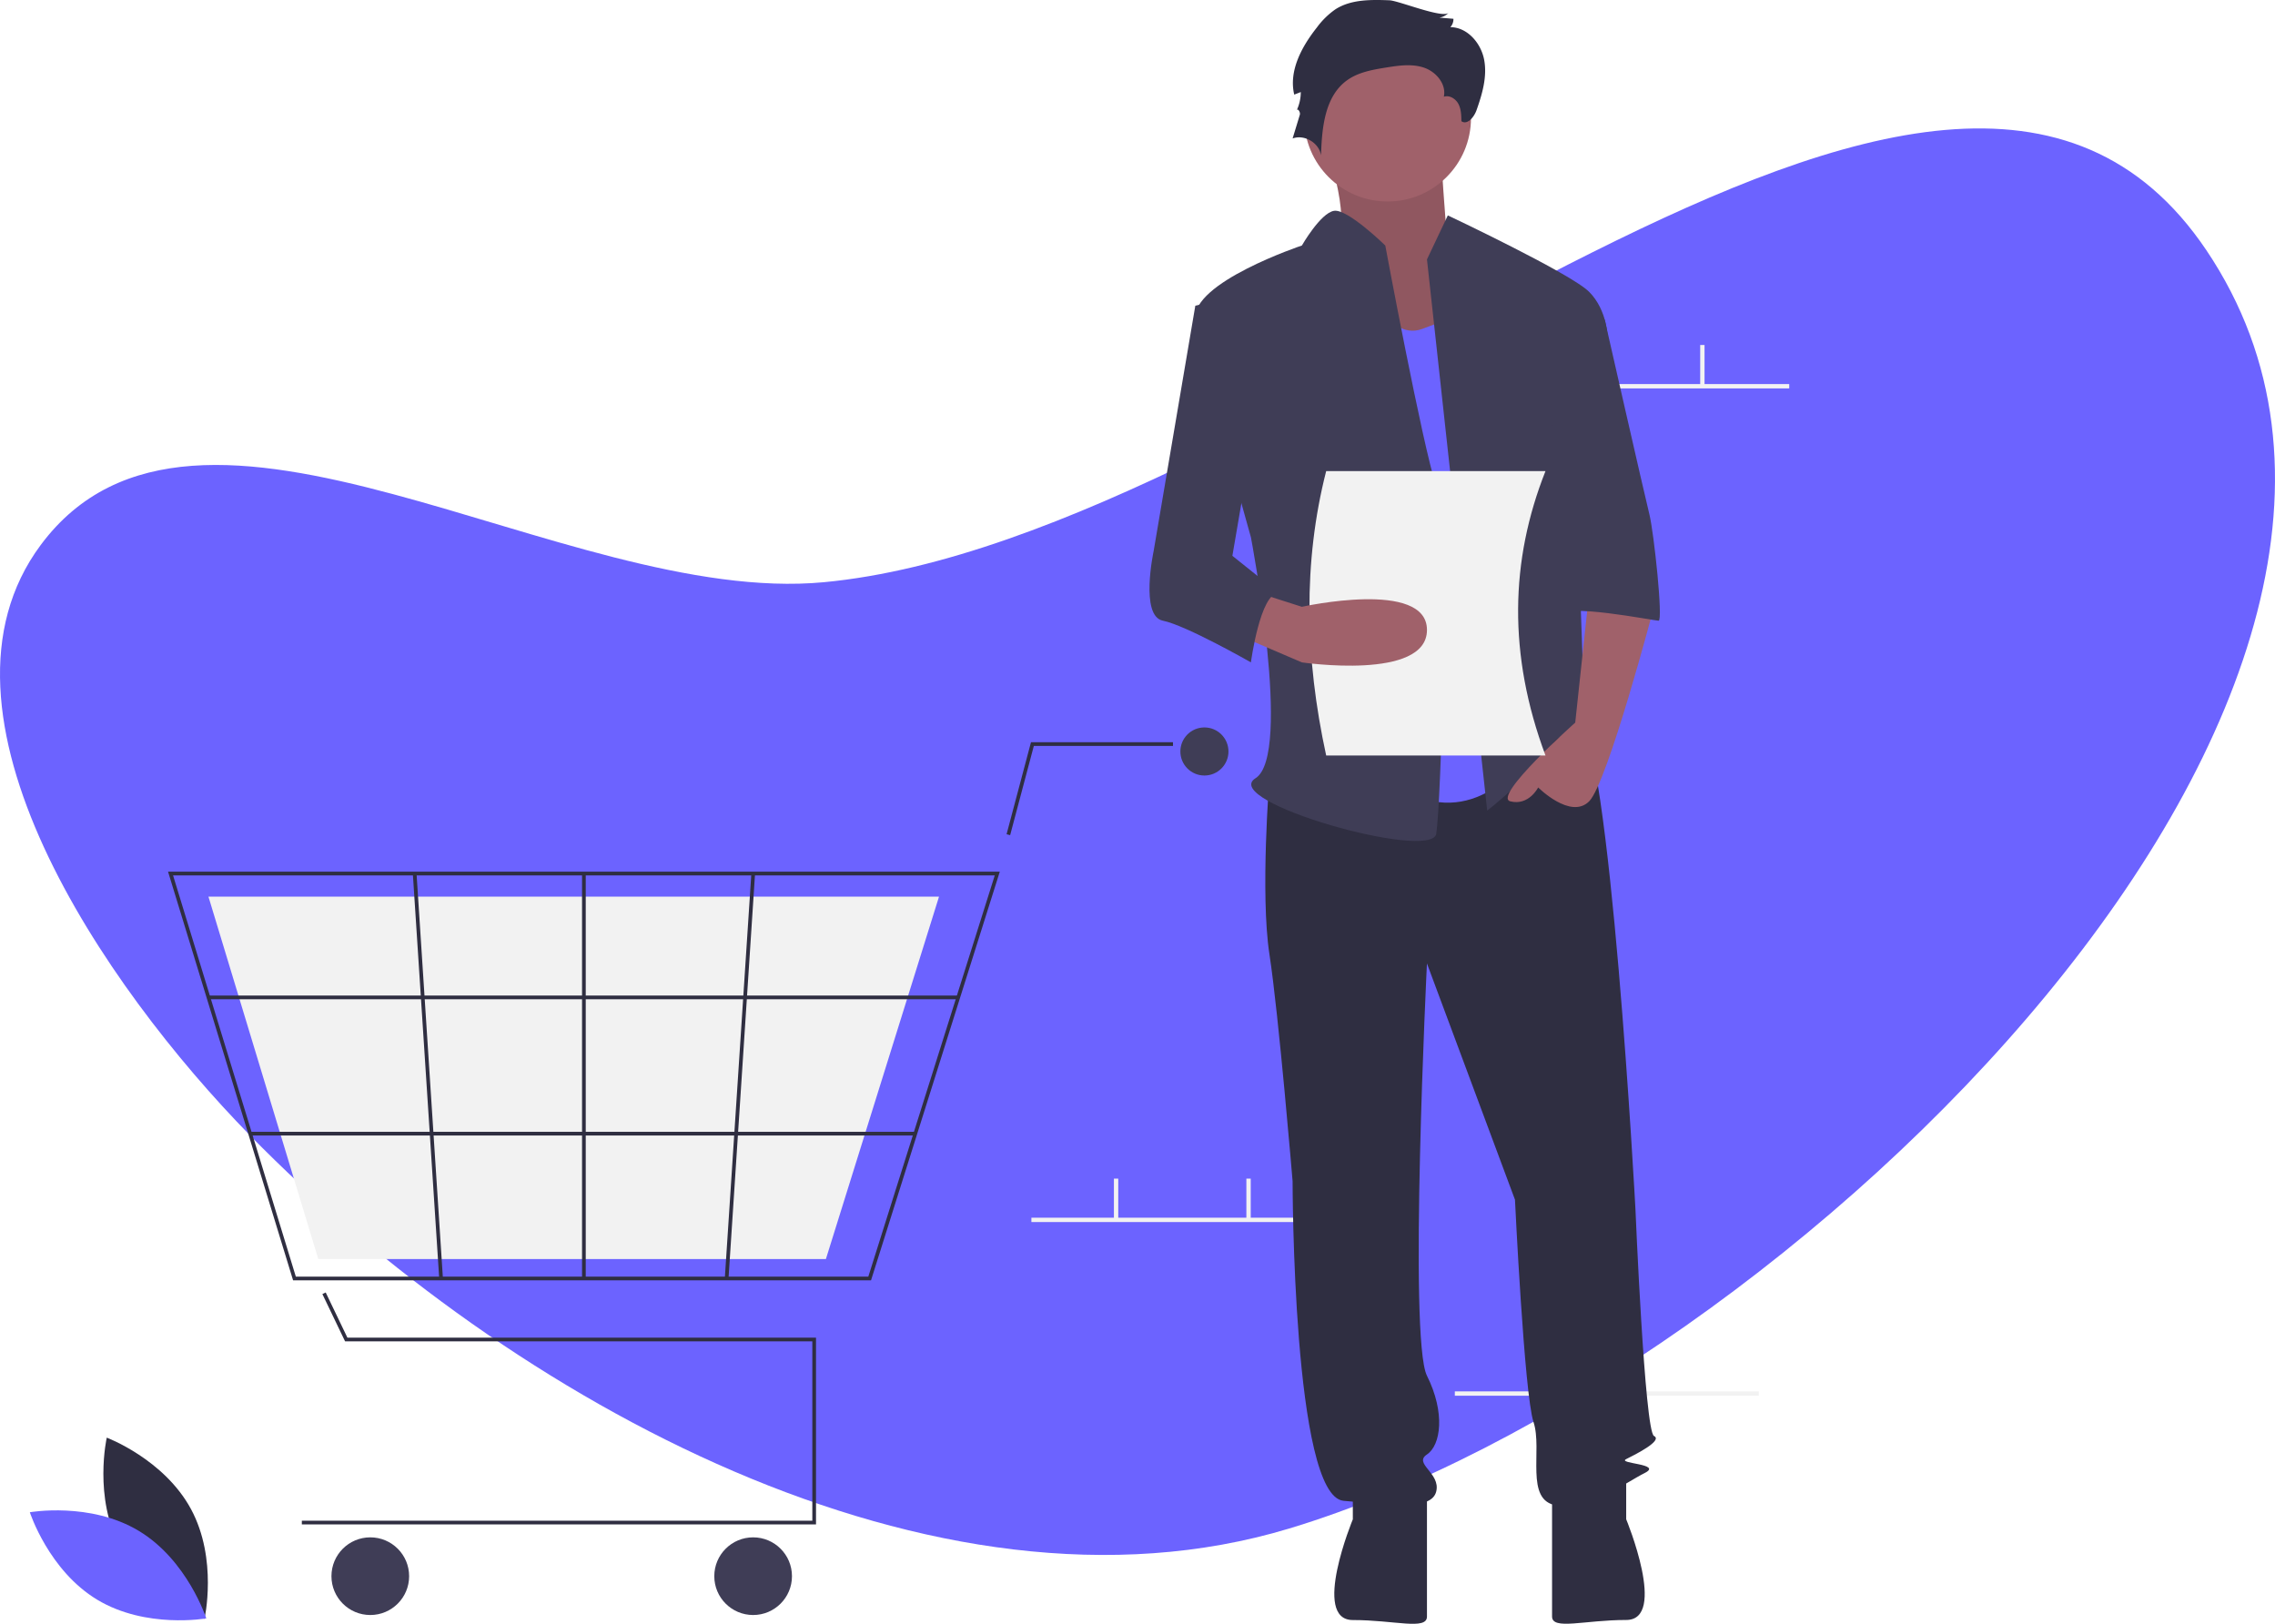 <?xml version="1.0" encoding="UTF-8"?>
<svg width="1047.7" height="747.97" data-name="Layer 1" version="1.1" viewBox="0 0 1047.7 747.97" xmlns="http://www.w3.org/2000/svg" xmlns:cc="http://creativecommons.org/ns#" xmlns:dc="http://purl.org/dc/elements/1.1/" xmlns:rdf="http://www.w3.org/1999/02/22-rdf-syntax-ns#">
 <title>empty_cart</title>
 <path d="m115.2 523.05c-67.31-68.722-153.82-194.75-96.473-271.98 71.756-96.645 240.87 28.427 360.71 17.109 217.29-20.522 514.84-334.02 636.66-152.92 134.81 200.42-191.14 518.94-422.36 588.81-163.25 49.332-359.2-59.174-478.54-181.01z" fill="#6c63ff"/>
 <path d="m55.367 712.74c12.428 23.049 38.806 32.944 38.806 32.944s6.227-27.475-6.201-50.524c-12.428-23.049-38.806-32.944-38.806-32.944s-6.227 27.475 6.201 50.524z" fill="#2f2e41"/>
 <path d="m63.917 705.16c22.438 13.5 31.08 40.314 31.08 40.314s-27.738 4.927-50.177-8.573-31.08-40.314-31.08-40.314 27.738-4.927 50.177 8.573z" fill="#6c63ff"/>
 <g transform="translate(13.737 -0)" fill="#f2f2f2">
  <rect x="583.25" y="113.91" width="2" height="18.5"/>
  <rect x="670.25" y="176.91" width="140" height="2"/>
  <rect x="708.25" y="158.91" width="2" height="18.5"/>
  <rect x="769.25" y="158.91" width="2" height="18.5"/>
  <rect x="656.25" y="640.91" width="140" height="2"/>
  <rect x="694.25" y="622.91" width="2" height="18.5"/>
  <rect x="461.25" y="560.91" width="140" height="2"/>
  <rect x="499.25" y="542.91" width="2" height="18.5"/>
  <rect x="560.25" y="542.91" width="2" height="18.5"/>
  <rect x="723.25" y="469.91" width="2" height="18.5"/>
 </g>
 <polygon transform="translate(13.737 -0)" points="125.27 700.48 360.36 700.48 360.36 617.86 145.18 617.86 134.73 596.08 136.26 595.35 146.25 616.16 362.06 616.16 362.06 702.18 125.27 702.18" fill="#2f2e41"/>
 <g transform="translate(13.737 -0)" fill="#3f3d56">
  <circle cx="156.79" cy="726.03" r="17.887"/>
  <circle cx="333.1" cy="726.03" r="17.887"/>
  <circle cx="540.93" cy="346.15" r="11.073"/>
 </g>
 <path d="m401.13 589.76h-266.15l-57.588-188.24h383.04l-0.349 1.107zm-264.89-1.704h263.64l58.234-184.83h-378.42z" fill="#2f2e41"/>
 <polygon transform="translate(13.737 -0)" points="82.26 413.02 418.7 413.02 418.4 414 366.61 579.96 132.84 579.96" fill="#f2f2f2"/>
 <g transform="translate(13.737 -0)" fill="#2f2e41">
  <polygon points="461.06 341.89 526.45 341.89 526.45 343.6 462.37 343.6 451.46 384.7 449.82 384.26"/>
  <rect x="82.258" y="458.58" width="345.29" height="1.704"/>
  <rect x="101.46" y="521.34" width="306.32" height="1.704"/>
  <rect x="254.31" y="402.37" width="1.704" height="186.53"/>
  <rect transform="rotate(-86.249 362.44 614.79)" x="385.56" y="570.8" width="186.93" height="1.704"/>
  <rect transform="rotate(-3.729 -908.23 2868.3)" x="334.46" y="478.18" width="1.704" height="186.93"/>
 </g>
 <path d="m609.15 61.876s14.618 41.606 5.622 48.007 30.361 58.675 30.361 58.675l47.229-12.802-25.863-43.74s-3.373-43.74-3.373-50.141-53.976 3e-5 -53.976 3e-5z" fill="#a0616a"/>
 <path d="m609.15 61.876s14.618 41.606 5.622 48.007 30.361 58.675 30.361 58.675l47.229-12.802-25.863-43.74s-3.373-43.74-3.373-50.141-53.976 3e-5 -53.976 3e-5z" opacity=".1"/>
 <g transform="translate(13.737 -0)" fill="#2f2e41">
  <path transform="translate(-152,-76.014)" d="m722.87 434.47s-4.267 53.341 0 81.079 10.668 104.55 10.668 104.55 0 145.09 23.47 147.22 40.539 4.267 42.673-4.267-10.668-12.802-4.267-17.069 8.535-19.203 0-36.272 0-189.9 0-189.9l40.539 108.82s4.267 89.614 8.535 102.42-4.267 36.272 10.668 38.406 32.005-10.668 40.539-14.936-12.802-4.267-8.535-6.401 17.069-8.535 12.802-10.668-8.535-104.55-8.535-104.55-11.735-218.7-26.671-227.23-24.537 6.166-24.537 6.166z"/>
  <path transform="translate(-152,-76.014)" d="m761.28 758.78v17.069s-19.203 46.399 0 46.399 34.138 4.808 34.138-1.593v-57.609z"/>
  <path transform="translate(-152,-76.014)" d="m887.17 758.75v17.069s19.203 46.399 0 46.399-34.138 4.808-34.138-1.593v-57.609z"/>
 </g>
 <circle cx="639.02" cy="54.408" r="38.406" fill="#a0616a"/>
 <path d="m627.29 125.89s10.668 32.005 27.738 25.604l17.069-6.401 29.871 204.83s-23.47 34.138-57.609 12.802-17.069-236.84-17.069-236.84z" fill="#6c63ff"/>
 <path d="m657.16 119.49 9.601-20.27s56.542 26.671 65.076 35.205 8.535 21.337 8.535 21.337l-14.936 53.341s4.267 117.35 4.267 121.62 14.936 27.738 4.267 19.203-12.802-17.069-21.337-4.267-27.738 27.738-27.738 27.738z" fill="#3f3d56"/>
 <path d="m731.84 273.11-6.401 59.742s-38.406 34.138-29.871 36.272 12.802-6.401 12.802-6.401 14.936 14.936 23.47 6.401 29.871-89.614 29.871-89.614z" fill="#a0616a"/>
 <path d="m639.84 0.13c-8.514-0.304-17.625-0.455-24.804 4.133a36.313 36.313 0 0 0-8.572 8.392c-6.992 8.838-13.033 19.959-10.436 30.925l3.016-1.176a19.751 19.751 0 0 1-1.905 8.463c0.425-1.235 1.847 0.762 1.466 2.011l-3.323 10.901c5.462-2.002 12.257 2.052 13.088 7.81 0.38-12.661 1.693-27.18 11.964-34.593 5.179-3.739 11.735-4.88 18.042-5.894 5.818-0.935 11.918-1.827 17.491 0.089 5.573 1.915 10.319 7.615 9.055 13.371 2.57-0.885 5.444 0.906 6.713 3.309s1.337 5.237 1.375 7.955c2.739 1.936 5.856-1.908 6.973-5.071 2.62-7.424 4.949-15.327 3.538-23.073s-7.723-15.148-15.596-15.174a5.467 5.467 0 0 0 1.422-3.849l-6.489-0.548a7.172 7.172 0 0 0 4.286-2.26c-2.605 2.867-23.09-5.569-27.304-5.719z" fill="#2f2e41"/>
 <path d="m637.96 113.09s-17.369-17.021-23.62-15.978-14.786 15.978-14.786 15.978-51.208 17.069-49.074 34.138 25.604 100.28 25.604 100.28 19.203 100.28 2.134 110.95 81.079 38.406 83.213 25.604 6.401-140.82 0-160.02-23.47-110.95-23.47-110.95z" fill="#3f3d56"/>
 <path d="m712.63 147.23h26.383s18.424 81.079 20.558 89.614 6.401 49.074 4.267 49.074-44.807-8.535-44.807-2.134z" fill="#3f3d56"/>
 <path d="m711.74 348h-101c-9.856-45.34-10.68-89.146 0-131h101c-16.299 41.101-17.318 84.607 0 131z" fill="#f2f2f2"/>
 <path d="m569.68 292.31 29.871 12.802s57.609 8.535 57.609-14.936-57.609-10.668-57.609-10.668l-19.204-6.14z" fill="#a0616a"/>
 <path d="m576.08 134.42-25.604 6.401-19.203 113.08s-6.401 29.871 4.267 32.005 40.539 19.203 40.539 19.203 4.267-32.005 12.802-32.005l-21.337-17.069 12.802-74.678z" fill="#3f3d56"/>
</svg>
